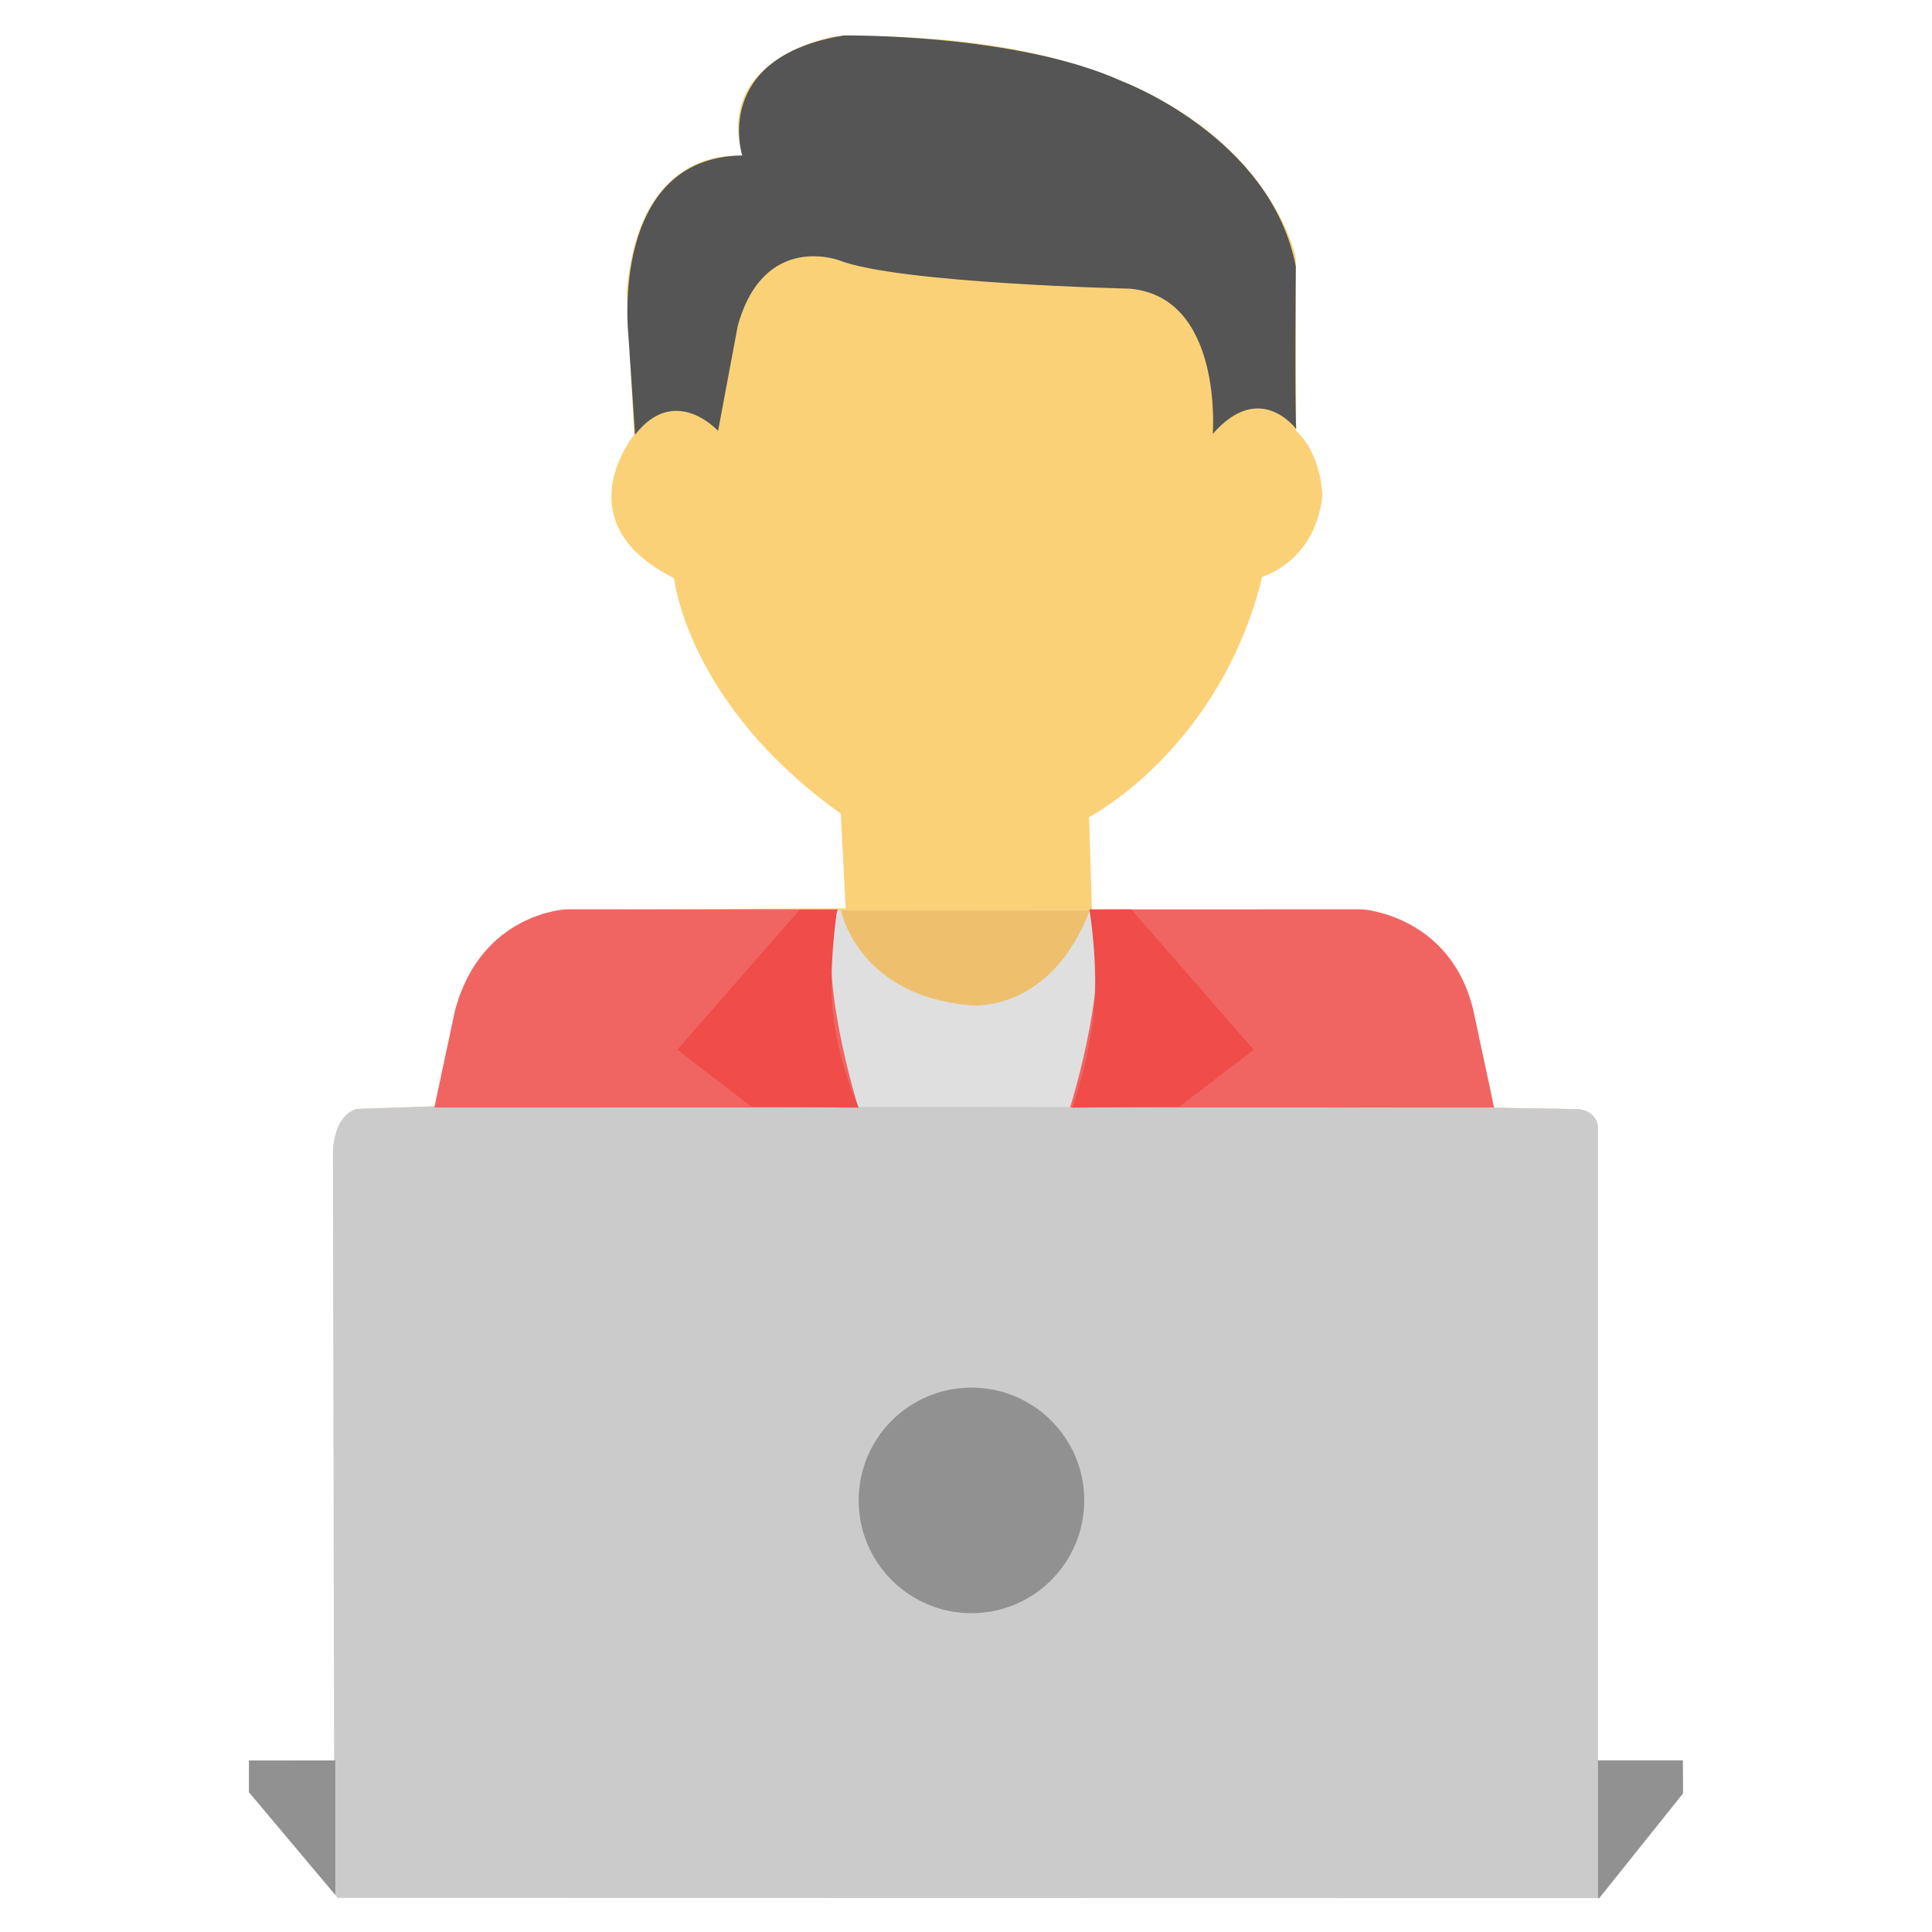 <svg xmlns="http://www.w3.org/2000/svg" width="90" height="90" viewBox="0 0 1024 1024"><path fill-rule="evenodd" clip-rule="evenodd" fill="#FBD178" d="M891.367 933.628h-44.86V596.846s-.759-8.235-10.619-8.994l-44.374-.758s-11.627-89.859-65.232-104.676H578.75l-1.518-49.304s69.404-36.03 91.781-127.432c0 0 27.686-7.585 31.857-42.477 0 0 .138-21.618-13.895-34.892l-.139-91.402S664.84 14.031 442.214 19.341c0 0-64.095 10.999-48.545 63.337 0 0-54.613-7.585-61.44 71.301l3.792 76.61s-37.926 46.27 21.239 75.852c0 0 6.827 66.75 88.367 124.776l2.6 50.221-150.262.8s-52.711 2.88-66.619 104.097l-41.502 1.408s-11.703 1.301-13.003 22.105l.65 323.779-44.861.65v15.604l46.812 54.613 666.413 1.301 46.161-55.264-.649-16.903z"/><path fill-rule="evenodd" clip-rule="evenodd" fill="#DFDFDF" d="M434.387 482.418l8.778 104.676 142.222.568 12.326-104.974z"/><path fill-rule="evenodd" clip-rule="evenodd" fill="#EEC06E" d="M514.275 532.859s42.352 4.534 63.243-50.204l-71.835-.119-59.971-.1c.983 4.449 11.546 45.403 68.563 50.423z"/><path fill-rule="evenodd" clip-rule="evenodd" fill="#545554" d="M686.8 141.2c-13.2-68.601-91.8-98-91.8-98-56-25.6-147.8-24.4-147.8-24.4-70.4 11.6-53.8 63.6-53.8 63.6C323 83.4 333 177 333 177l3.6 53.4c21.2-27.2 44-2 44-2l10.4-55.6c13.8-50 53.8-34.8 53.8-34.8 31.4 12.2 154 15 154 15 49.601 4.4 44 77 44 77 25-28.8 44.2-2.6 44.2-2.6-.8-16.6-.2-86.2-.2-86.2z"/><path fill-rule="evenodd" clip-rule="evenodd" fill="#CCCBCB" d="M891.921 932.961h-44.914V596.846s-.759-8.235-10.619-8.994l-44.374-.758-561.065-.759-41.502 1.408s-11.703 1.301-13.003 22.105l.65 323.208-45.146.05v16.775l47.097 56.03 668.563.134 44.411-55.514-.098-17.57z"/><path fill-rule="evenodd" clip-rule="evenodd" fill="#919191" d="M846.984 1006.046h.622l44.412-55.514-.096-17.473h-44.938zM131.947 933.106v16.776l45.77 54.451v-71.274h-2.394z"/><circle fill-rule="evenodd" clip-rule="evenodd" fill="#919191" cx="514.893" cy="795.24" r="59.781"/><path fill-rule="evenodd" clip-rule="evenodd" fill="#F06562" d="M791.894 587.024l-10.951-51.36c-11.965-50.753-59.022-53.707-59.022-53.707l-143.929.051c12.516 30.72-10.81 104.947-10.81 104.947l224.712.069zM444.103 482.008l-143.929-.051s-45.258 1.754-59.022 53.707l-10.951 51.36 224.711-.069s-23.325-74.227-10.809-104.947z"/><path fill-rule="evenodd" clip-rule="evenodd" fill="#EF4C4A" d="M599.609 481.986l-22.188.069s4.67 27.74 2.457 52.922c-2.335 26.551-11.559 52.116-11.559 52.116l56.889-.569 39.254-30.151-64.853-74.387zM441.846 540.098c-3.348-25.057 1.883-57.992 1.883-57.992l-19.907.081-64.854 74.187 39.253 30.151 56.889.569c.001 0-9.792-21.015-13.264-46.996z"/></svg>